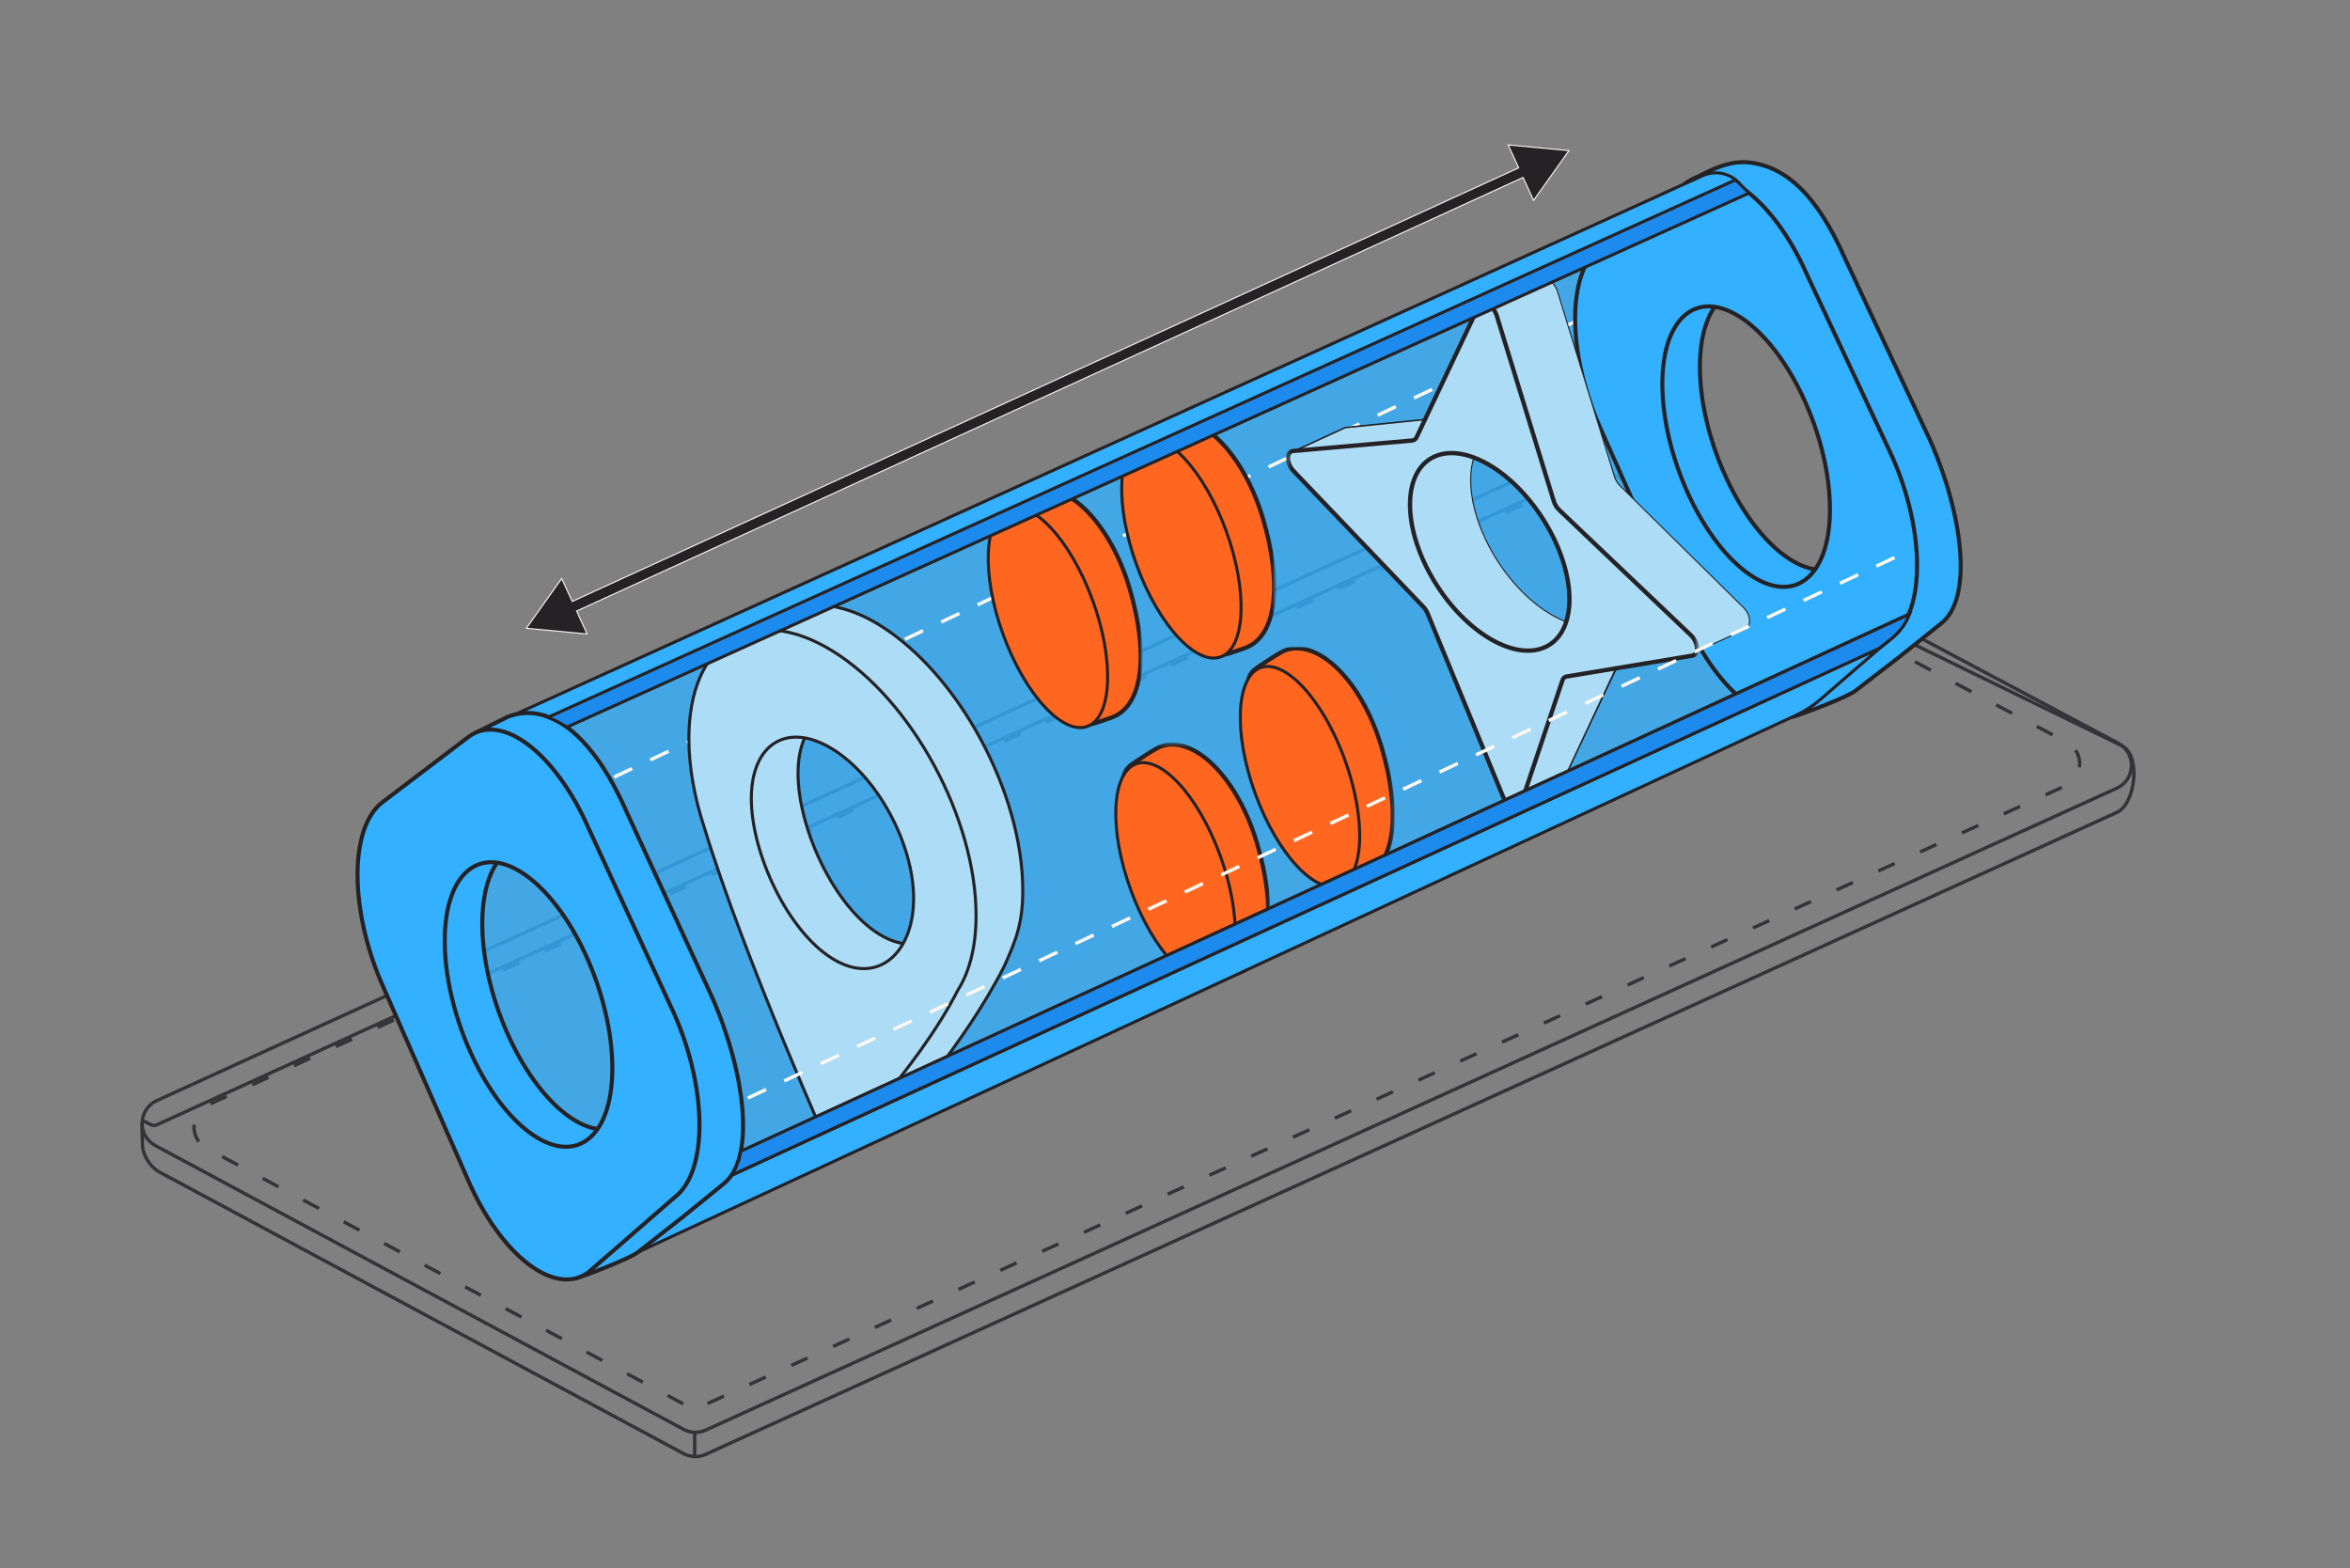 <svg width="640" height="427" viewBox="0 0 640 427" fill="none" xmlns="http://www.w3.org/2000/svg">
<rect x="0" y="0" width="640" height="427" fill="#808080" stroke="none"/>
<g clip-path="url(#clip0_114_8345)">
<mask id="mask0_114_8345" style="mask-type:luminance" maskUnits="userSpaceOnUse" x="0" y="0" width="641" height="427">
<path d="M0 0.46H640.002V426.552H0V0.46Z" fill="white"/>
</mask>
<g mask="url(#mask0_114_8345)">
<path d="M186.103 395.822L43.479 319.212C40.712 317.702 38.719 314.327 38.805 311.459C38.816 311.076 38.598 306.348 38.72 305.984C39.282 304.301 40.861 307.169 42.725 306.318L425.488 131.545C427.448 130.651 429.715 130.729 431.609 131.758L578.078 203.202C583.046 205.902 581.617 218.919 576.47 221.26L192.225 396.044C190.263 396.936 187.996 396.854 186.103 395.822Z" stroke="#343438" stroke-width="0.917" stroke-miterlimit="10"/>
<path d="M186.104 389.219L42.29 311.96C37.334 309.257 37.59 302.06 42.725 299.715L425.488 124.942C427.448 124.048 429.715 124.126 431.609 125.155L576.905 202.403C581.873 205.103 581.617 212.316 576.47 214.657L192.226 389.441C190.264 390.333 187.996 390.251 186.104 389.219Z" stroke="#343438" stroke-width="0.917" stroke-miterlimit="10"/>
<path d="M189.191 390.057V396.655" stroke="#343438" stroke-width="0.917" stroke-miterlimit="10"/>
<path d="M186.095 382.318L56.267 312.688C51.489 310.081 51.736 303.142 56.687 300.881L425.768 132.355C427.658 131.492 429.845 131.568 431.67 132.56L562.928 202.181C567.718 204.783 567.472 211.739 562.509 213.996L191.999 382.532C190.106 383.393 187.92 383.313 186.095 382.318Z" stroke="#343438" stroke-width="0.917" stroke-miterlimit="10" stroke-dasharray="4.88 7.63"/>
</g>
<mask id="mask1_114_8345" style="mask-type:luminance" maskUnits="userSpaceOnUse" x="0" y="0" width="641" height="427">
<path d="M0 0.46H640.002V426.552H0V0.46Z" fill="white"/>
</mask>
<g mask="url(#mask1_114_8345)">
<mask id="mask2_114_8345" style="mask-type:luminance" maskUnits="userSpaceOnUse" x="128" y="50" width="367" height="293">
<path d="M128.43 50.632H494.384V342.781H128.43V50.632Z" fill="white"/>
</mask>
<g mask="url(#mask2_114_8345)">
<g opacity="0.8">
<path d="M130.68 202.24L457.582 50.632L448.497 71.717C446.543 76.252 446.624 81.406 448.722 85.877L453.749 96.589C454.265 97.69 454.664 98.842 454.938 100.027L462.979 134.75C463.663 137.702 465.112 140.421 467.18 142.636L489.734 166.788C497.726 175.346 495.059 189.204 484.462 194.188L169.703 342.232C166.864 343.567 163.477 342.384 162.089 339.571L137.914 290.581L129.613 269.341C128.753 267.139 128.354 264.782 128.442 262.419L130.68 202.24Z" fill="#33B0FF"/>
</g>
</g>
<path d="M130.679 202.24L457.582 50.632L448.496 71.717C446.542 76.252 446.624 81.406 448.722 85.877L453.749 96.589C454.265 97.69 454.664 98.842 454.938 100.027L462.979 134.75C463.663 137.702 465.111 140.421 467.18 142.636L489.734 166.788C497.725 175.346 495.059 189.204 484.462 194.188L169.703 342.232C166.863 343.567 163.477 342.384 162.088 339.571L137.914 290.581L129.613 269.341C128.753 267.139 128.354 264.782 128.442 262.419L130.679 202.24Z" stroke="#242224" stroke-width="0.823"/>
<path d="M97.875 244.494L428.924 87.617" stroke="#FCF8F2" stroke-width="0.914" stroke-dasharray="5.48 5.48"/>
<path d="M485.775 151.133C473.175 141.705 462.954 118.759 462.954 99.902C462.954 81.044 473.175 73.396 485.775 82.825C498.375 92.254 508.597 115.199 508.597 134.056C508.597 152.914 498.375 160.562 485.775 151.133ZM525.537 119.669L502.165 69.737C494.824 53.258 486.574 45.633 476.914 44.316C472.014 43.648 467.969 45.347 464.096 47.249L461.155 48.692L445.993 62.682C436.939 69.457 436.939 91.446 445.993 111.77L469.364 164.238C477.086 181.572 479.581 196.534 488.509 195.059C490.05 194.805 503.187 189.817 505.264 188.148L517.303 178.863L528.486 169.906C537.539 163.131 534.59 139.993 525.537 119.669Z" fill="#33B0FF"/>
<path d="M485.775 151.133C473.175 141.705 462.954 118.759 462.954 99.902C462.954 81.044 473.175 73.396 485.775 82.825C498.375 92.254 508.597 115.199 508.597 134.056C508.597 152.914 498.375 160.562 485.775 151.133ZM525.537 119.669L502.165 69.737C494.824 53.258 486.574 45.633 476.914 44.316C472.014 43.648 467.969 45.347 464.096 47.249L461.155 48.692L445.993 62.682C436.939 69.457 436.939 91.446 445.993 111.77L469.364 164.238C477.086 181.572 479.581 196.534 488.509 195.059C490.05 194.805 503.187 189.817 505.264 188.148L517.303 178.863L528.486 169.906C537.539 163.131 534.59 139.993 525.537 119.669Z" stroke="#242224" stroke-width="1.096"/>
<path d="M475.546 155.785C462.946 146.356 452.725 123.411 452.725 104.553C452.725 85.696 462.946 78.048 475.546 87.476C488.147 96.905 498.368 119.85 498.368 138.708C498.368 157.565 488.147 165.213 475.546 155.785ZM515.308 124.32L491.936 74.388C482.882 54.064 468.189 43.069 459.136 49.844L435.764 67.333C426.71 74.108 426.71 96.098 435.764 116.422L459.136 168.889C468.189 189.214 482.882 200.209 491.936 193.434L515.308 173.409C524.361 166.634 524.361 144.645 515.308 124.32Z" fill="#33B0FF"/>
<path d="M475.546 155.785C462.946 146.356 452.725 123.411 452.725 104.553C452.725 85.696 462.946 78.048 475.546 87.476C488.147 96.905 498.368 119.85 498.368 138.708C498.368 157.565 488.147 165.213 475.546 155.785ZM515.308 124.32L491.936 74.388C482.882 54.064 468.189 43.069 459.136 49.844L435.764 67.333C426.71 74.108 426.71 96.098 435.764 116.422L459.136 168.889C468.189 189.214 482.882 200.209 491.936 193.434L515.308 173.409C524.361 166.634 524.361 144.645 515.308 124.32Z" stroke="#242224" stroke-width="1.096"/>
<path fill-rule="evenodd" clip-rule="evenodd" d="M410.735 39.462L427.281 41.019L417.659 54.563L414.797 48.321L157.034 166.407L159.896 172.65L143.35 171.094L152.972 157.55L155.834 163.792L413.598 45.705L410.735 39.462Z" fill="#242224"/>
<path d="M342.356 229.689C347.551 247.234 346.259 262.12 337.112 265.03C335.641 265.498 330.475 267.509 328.912 267.25C320.76 265.901 313.59 254.948 309.231 240.226C306.016 229.367 303.058 220.073 305.695 212.965C306.255 209.668 306.895 209.012 309.344 207.406C311.246 206.159 314.863 203.674 316.387 203.189C325.534 200.28 337.161 212.144 342.356 229.689Z" fill="#FF6721"/>
<mask id="mask3_114_8345" style="mask-type:luminance" maskUnits="userSpaceOnUse" x="304" y="202" width="42" height="66">
<mask id="mask4_114_8345" style="mask-type:luminance" maskUnits="userSpaceOnUse" x="304" y="202" width="42" height="66">
<path d="M304.101 202.174H345.969V267.848H304.101V202.174Z" fill="white"/>
</mask>
<g mask="url(#mask4_114_8345)">
<path d="M303.784 201.087H346.514V267.902H303.784V201.087Z" fill="black"/>
<mask id="mask5_114_8345" style="mask-type:luminance" maskUnits="userSpaceOnUse" x="303" y="201" width="44" height="67">
<path d="M303.784 201.087H346.514V267.903H303.784V201.087Z" fill="white"/>
</mask>
<g mask="url(#mask5_114_8345)">
<path d="M342.356 229.688C347.551 247.234 346.259 262.12 337.112 265.03C335.641 265.498 330.474 267.509 328.912 267.25C320.76 265.901 313.59 254.948 309.231 240.226C306.016 229.367 303.057 220.073 305.694 212.965C306.255 209.668 306.895 209.012 309.344 207.406C311.246 206.159 314.862 203.674 316.387 203.189C325.534 200.28 337.161 212.144 342.356 229.688Z" fill="white"/>
</g>
</g>
</mask>
<g mask="url(#mask3_114_8345)">
<mask id="mask6_114_8345" style="mask-type:luminance" maskUnits="userSpaceOnUse" x="304" y="202" width="42" height="66">
<path d="M304.101 202.174H345.969V267.848H304.101V202.174Z" fill="white"/>
</mask>
<g mask="url(#mask6_114_8345)">
<path d="M309.659 207.888C310.62 207.257 311.986 206.333 313.313 205.499C314.661 204.652 315.882 203.954 316.561 203.738L316.211 202.641C315.366 202.91 314.017 203.697 312.7 204.525C311.362 205.366 309.968 206.308 309.027 206.925L309.659 207.888ZM306.261 213.061C306.54 211.428 306.824 210.545 307.285 209.878C307.749 209.206 308.428 208.695 309.659 207.888L309.027 206.925C307.81 207.723 306.945 208.343 306.337 209.225C305.725 210.11 305.409 211.205 305.127 212.868L306.261 213.061ZM329.005 266.683C325.151 266.045 321.437 263.114 318.119 258.421C314.81 253.741 311.951 247.385 309.783 240.062L308.678 240.389C310.869 247.79 313.775 254.272 317.179 259.085C320.574 263.887 324.521 267.107 328.818 267.818L329.005 266.683ZM336.936 264.482C336.558 264.602 335.946 264.82 335.239 265.068C334.524 265.317 333.699 265.602 332.872 265.864C332.043 266.127 331.224 266.363 330.522 266.516C329.792 266.676 329.275 266.727 329.005 266.683L328.818 267.818C329.329 267.903 330.043 267.799 330.768 267.641C331.52 267.475 332.377 267.228 333.22 266.962C334.063 266.694 334.902 266.405 335.619 266.154C336.343 265.901 336.928 265.692 337.286 265.578L336.936 264.482ZM309.783 240.062C308.171 234.619 306.639 229.618 305.834 225.088C305.03 220.559 304.967 216.578 306.234 213.165L305.154 212.765C303.784 216.459 303.881 220.68 304.701 225.289C305.519 229.898 307.075 234.974 308.678 240.389L309.783 240.062ZM316.561 203.738C320.825 202.382 325.8 204.435 330.441 209.172C335.063 213.887 339.227 221.15 341.804 229.852L342.907 229.526C340.289 220.682 336.042 213.242 331.264 208.366C326.506 203.512 321.095 201.088 316.211 202.641L316.561 203.738ZM341.804 229.852C344.388 238.58 345.344 246.603 344.54 252.773C343.736 258.958 341.197 263.126 336.936 264.482L337.286 265.578C342.172 264.024 344.853 259.295 345.683 252.922C346.513 246.536 345.518 238.343 342.907 229.526L341.804 229.852ZM305.694 212.965L306.234 213.165L306.253 213.115L306.261 213.061L305.694 212.965Z" fill="#242224"/>
</g>
</g>
<path d="M332.274 232.889C335.287 241.111 336.625 249.086 336.362 255.328C336.231 258.45 335.699 261.124 334.789 263.175C333.878 265.224 332.6 266.631 330.979 267.269C329.358 267.907 327.501 267.735 325.508 266.829C323.513 265.922 321.403 264.288 319.305 262.044C315.11 257.556 311.001 250.672 307.989 242.45C304.975 234.229 303.637 226.253 303.901 220.011C304.032 216.889 304.563 214.216 305.474 212.165C306.384 210.116 307.663 208.709 309.284 208.071C310.905 207.433 312.762 207.605 314.755 208.511C316.75 209.418 318.86 211.052 320.958 213.296C325.153 217.783 329.261 224.668 332.274 232.889Z" fill="#FF6721"/>
<path d="M332.274 232.889C335.287 241.111 336.625 249.086 336.362 255.328C336.231 258.45 335.699 261.124 334.789 263.175C333.878 265.224 332.6 266.631 330.979 267.269C329.358 267.907 327.501 267.735 325.508 266.829C323.513 265.922 321.403 264.288 319.305 262.044C315.11 257.556 311.001 250.672 307.989 242.45C304.975 234.229 303.637 226.253 303.901 220.011C304.032 216.889 304.563 214.216 305.474 212.165C306.384 210.116 307.663 208.709 309.284 208.071C310.905 207.433 312.762 207.605 314.755 208.511C316.75 209.418 318.86 211.052 320.958 213.296C325.153 217.783 329.261 224.668 332.274 232.889Z" stroke="#242224" stroke-width="0.829"/>
<path d="M307.617 160.191C312.811 177.736 311.52 192.622 302.372 195.532C300.901 196 295.735 198.011 294.173 197.753C286.021 196.404 278.851 185.451 274.492 170.728C271.276 159.869 268.318 150.575 270.956 143.467C271.516 140.17 272.157 139.514 274.604 137.908C276.507 136.661 280.123 134.177 281.648 133.692C290.795 130.782 302.422 142.646 307.617 160.191Z" fill="#FF6721"/>
<mask id="mask7_114_8345" style="mask-type:luminance" maskUnits="userSpaceOnUse" x="269" y="132" width="43" height="67">
<mask id="mask8_114_8345" style="mask-type:luminance" maskUnits="userSpaceOnUse" x="269" y="132" width="43" height="67">
<path d="M269.362 132.676H311.23V198.351H269.362V132.676Z" fill="white"/>
</mask>
<g mask="url(#mask8_114_8345)">
<path d="M269.045 131.589H311.775V198.405H269.045V131.589Z" fill="black"/>
<mask id="mask9_114_8345" style="mask-type:luminance" maskUnits="userSpaceOnUse" x="269" y="131" width="43" height="68">
<path d="M269.045 131.59H311.775V198.405H269.045V131.59Z" fill="white"/>
</mask>
<g mask="url(#mask9_114_8345)">
<path d="M307.617 160.191C312.811 177.736 311.52 192.622 302.373 195.532C300.901 196 295.735 198.011 294.173 197.753C286.021 196.404 278.851 185.451 274.492 170.728C271.276 159.869 268.318 150.575 270.956 143.467C271.516 140.17 272.157 139.514 274.604 137.908C276.508 136.661 280.123 134.177 281.648 133.692C290.795 130.782 302.422 142.646 307.617 160.191Z" fill="white"/>
</g>
</g>
</mask>
<g mask="url(#mask7_114_8345)">
<mask id="mask10_114_8345" style="mask-type:luminance" maskUnits="userSpaceOnUse" x="269" y="132" width="43" height="67">
<path d="M269.362 132.676H311.23V198.351H269.362V132.676Z" fill="white"/>
</mask>
<g mask="url(#mask10_114_8345)">
<path d="M274.921 138.39C275.881 137.759 277.248 136.835 278.575 136.001C279.922 135.154 281.143 134.456 281.822 134.24L281.473 133.143C280.628 133.413 279.279 134.199 277.961 135.027C276.623 135.869 275.23 136.811 274.289 137.427L274.921 138.39ZM271.523 143.563C271.801 141.93 272.085 141.048 272.546 140.38C273.01 139.708 273.689 139.197 274.921 138.39L274.289 137.427C273.071 138.226 272.207 138.845 271.598 139.727C270.987 140.613 270.671 141.707 270.388 143.371L271.523 143.563ZM294.267 197.185C290.412 196.547 286.698 193.616 283.381 188.924C280.071 184.243 277.212 177.887 275.044 170.565L273.94 170.891C276.131 178.292 279.036 184.773 282.44 189.588C285.835 194.389 289.783 197.609 294.079 198.321L294.267 197.185ZM302.198 194.984C301.819 195.104 301.207 195.323 300.5 195.57C299.785 195.82 298.96 196.105 298.133 196.366C297.305 196.629 296.486 196.865 295.783 197.018C295.054 197.178 294.537 197.23 294.267 197.185L294.079 198.321C294.59 198.405 295.305 198.302 296.03 198.143C296.781 197.978 297.639 197.73 298.481 197.463C299.324 197.196 300.164 196.907 300.88 196.656C301.604 196.403 302.19 196.194 302.547 196.08L302.198 194.984ZM275.044 170.565C273.432 165.121 271.9 160.12 271.096 155.59C270.291 151.061 270.229 147.081 271.495 143.667L270.416 143.267C269.045 146.961 269.143 151.182 269.962 155.792C270.781 160.4 272.336 165.476 273.94 170.891L275.044 170.565ZM281.822 134.24C286.086 132.884 291.061 134.937 295.703 139.673C300.324 144.389 304.488 151.652 307.065 160.354L308.168 160.028C305.55 151.185 301.304 143.744 296.525 138.868C291.768 134.014 286.356 131.59 281.473 133.143L281.822 134.24ZM307.065 160.354C309.649 169.082 310.605 177.104 309.802 183.276C308.997 189.46 306.459 193.628 302.198 194.984L302.547 196.08C307.433 194.526 310.114 189.797 310.944 183.424C311.775 177.038 310.779 168.845 308.168 160.028L307.065 160.354ZM270.956 143.467L271.495 143.667L271.514 143.616L271.523 143.563L270.956 143.467Z" fill="#242224"/>
</g>
</g>
<path d="M297.535 163.391C300.548 171.612 301.886 179.588 301.623 185.83C301.492 188.952 300.96 191.626 300.05 193.677C299.139 195.726 297.861 197.133 296.24 197.771C294.619 198.409 292.762 198.237 290.769 197.331C288.774 196.424 286.664 194.79 284.566 192.546C280.371 188.058 276.262 181.173 273.25 172.952C270.236 164.731 268.898 156.755 269.162 150.513C269.293 147.391 269.825 144.718 270.736 142.667C271.646 140.618 272.924 139.211 274.545 138.572C276.166 137.934 278.023 138.107 280.017 139.013C282.011 139.92 284.121 141.554 286.219 143.798C290.414 148.285 294.522 155.17 297.535 163.391Z" fill="#FF6721"/>
<path d="M297.535 163.391C300.548 171.612 301.886 179.588 301.623 185.83C301.492 188.952 300.96 191.626 300.05 193.677C299.139 195.726 297.861 197.133 296.24 197.771C294.619 198.409 292.762 198.237 290.769 197.331C288.774 196.424 286.664 194.79 284.566 192.546C280.371 188.058 276.262 181.173 273.25 172.952C270.236 164.731 268.898 156.755 269.162 150.513C269.293 147.391 269.825 144.718 270.736 142.667C271.646 140.618 272.924 139.211 274.545 138.572C276.166 137.934 278.023 138.107 280.017 139.013C282.011 139.92 284.121 141.554 286.219 143.798C290.414 148.285 294.522 155.17 297.535 163.391Z" stroke="#242224" stroke-width="0.829"/>
<path d="M376.264 203.495C381.459 221.04 380.166 235.926 371.019 238.836C369.548 239.304 364.382 241.315 362.82 241.057C354.668 239.708 347.498 228.755 343.138 214.032C339.923 203.173 336.965 193.879 339.602 186.771C340.162 183.474 340.803 182.818 343.251 181.213C345.154 179.965 348.77 177.481 350.294 176.996C359.441 174.086 371.068 185.951 376.264 203.495Z" fill="#FF6721"/>
<mask id="mask11_114_8345" style="mask-type:luminance" maskUnits="userSpaceOnUse" x="338" y="175" width="42" height="67">
<mask id="mask12_114_8345" style="mask-type:luminance" maskUnits="userSpaceOnUse" x="338" y="175" width="42" height="67">
<path d="M338.009 175.98H379.877V241.655H338.009V175.98Z" fill="white"/>
</mask>
<g mask="url(#mask12_114_8345)">
<path d="M337.691 174.894H380.422V241.709H337.691V174.894Z" fill="black"/>
<mask id="mask13_114_8345" style="mask-type:luminance" maskUnits="userSpaceOnUse" x="337" y="174" width="44" height="68">
<path d="M337.691 174.894H380.422V241.709H337.691V174.894Z" fill="white"/>
</mask>
<g mask="url(#mask13_114_8345)">
<path d="M376.264 203.496C381.459 221.04 380.166 235.927 371.02 238.837C369.548 239.304 364.382 241.316 362.82 241.057C354.668 239.708 347.498 228.755 343.138 214.032C339.923 203.173 336.965 193.879 339.602 186.771C340.162 183.474 340.803 182.819 343.251 181.213C345.154 179.966 348.77 177.481 350.295 176.996C359.441 174.086 371.069 185.951 376.264 203.496Z" fill="white"/>
</g>
</g>
</mask>
<g mask="url(#mask11_114_8345)">
<mask id="mask14_114_8345" style="mask-type:luminance" maskUnits="userSpaceOnUse" x="338" y="175" width="42" height="67">
<path d="M338.009 175.98H379.877V241.655H338.009V175.98Z" fill="white"/>
</mask>
<g mask="url(#mask14_114_8345)">
<path d="M343.567 181.694C344.528 181.064 345.895 180.14 347.221 179.306C348.569 178.459 349.79 177.761 350.469 177.544L350.12 176.448C349.274 176.717 347.925 177.503 346.608 178.331C345.269 179.173 343.877 180.115 342.935 180.732L343.567 181.694ZM340.17 186.868C340.447 185.235 340.732 184.352 341.193 183.685C341.657 183.013 342.336 182.502 343.567 181.694L342.935 180.732C341.718 181.53 340.853 182.15 340.245 183.031C339.633 183.917 339.317 185.011 339.034 186.675L340.17 186.868ZM362.914 240.489C359.058 239.851 355.345 236.921 352.027 232.228C348.718 227.548 345.858 221.191 343.69 213.869L342.586 214.196C344.778 221.596 347.683 228.078 351.087 232.892C354.481 237.694 358.429 240.914 362.726 241.625L362.914 240.489ZM370.844 238.288C370.467 238.409 369.854 238.627 369.147 238.874C368.433 239.124 367.606 239.409 366.78 239.671C365.951 239.933 365.132 240.169 364.43 240.323C363.701 240.483 363.183 240.534 362.914 240.489L362.726 241.625C363.237 241.709 363.951 241.606 364.677 241.447C365.428 241.282 366.285 241.034 367.127 240.768C367.971 240.501 368.81 240.212 369.527 239.961C370.251 239.707 370.836 239.499 371.194 239.385L370.844 238.288ZM343.69 213.869C342.078 208.426 340.547 203.424 339.743 198.894C338.938 194.366 338.876 190.385 340.142 186.972L339.062 186.571C337.691 190.266 337.79 194.486 338.608 199.096C339.428 203.705 340.983 208.781 342.586 214.196L343.69 213.869ZM350.469 177.544C354.732 176.189 359.708 178.242 364.35 182.978C368.97 187.693 373.134 194.957 375.711 203.659L376.815 203.332C374.197 194.489 369.95 187.048 365.172 182.173C360.415 177.318 355.003 174.894 350.12 176.448L350.469 177.544ZM375.711 203.659C378.296 212.387 379.252 220.409 378.449 226.58C377.644 232.764 375.106 236.933 370.844 238.288L371.194 239.385C376.08 237.831 378.761 233.101 379.59 226.729C380.422 220.343 379.426 212.149 376.815 203.332L375.711 203.659ZM339.602 186.772L340.142 186.972L340.161 186.921L340.17 186.868L339.602 186.772Z" fill="#242224"/>
</g>
</g>
<path d="M366.182 206.696C369.195 214.917 370.532 222.893 370.27 229.135C370.138 232.257 369.607 234.93 368.696 236.981C367.786 239.03 366.507 240.437 364.886 241.075C363.266 241.713 361.409 241.541 359.415 240.635C357.42 239.728 355.311 238.094 353.212 235.85C349.017 231.363 344.909 224.478 341.896 216.257C338.883 208.035 337.545 200.06 337.809 193.818C337.94 190.695 338.471 188.022 339.382 185.971C340.292 183.922 341.571 182.515 343.191 181.877C344.812 181.239 346.67 181.411 348.663 182.317C350.658 183.224 352.768 184.858 354.866 187.102C359.061 191.59 363.169 198.474 366.182 206.696Z" fill="#FF6721"/>
<path d="M366.182 206.696C369.195 214.917 370.532 222.893 370.27 229.135C370.138 232.257 369.607 234.93 368.696 236.981C367.786 239.03 366.507 240.437 364.886 241.075C363.266 241.713 361.409 241.541 359.415 240.635C357.42 239.728 355.311 238.094 353.212 235.85C349.017 231.363 344.909 224.478 341.896 216.257C338.883 208.035 337.545 200.06 337.809 193.818C337.94 190.695 338.471 188.022 339.382 185.971C340.292 183.922 341.571 182.515 343.191 181.877C344.812 181.239 346.67 181.411 348.663 182.317C350.658 183.224 352.768 184.858 354.866 187.102C359.061 191.59 363.169 198.474 366.182 206.696Z" stroke="#242224" stroke-width="0.829"/>
<path d="M343.965 141.248C349.16 158.793 347.868 173.679 338.72 176.589C337.25 177.057 332.084 179.068 330.521 178.809C322.369 177.461 315.199 166.508 310.84 151.785C307.625 140.926 304.667 131.632 307.303 124.524C307.864 121.226 308.504 120.571 310.953 118.965C312.855 117.718 316.472 115.233 317.995 114.748C327.143 111.839 338.769 123.703 343.965 141.248Z" fill="#FF6721"/>
<mask id="mask15_114_8345" style="mask-type:luminance" maskUnits="userSpaceOnUse" x="305" y="113" width="43" height="67">
<mask id="mask16_114_8345" style="mask-type:luminance" maskUnits="userSpaceOnUse" x="305" y="113" width="43" height="67">
<path d="M305.711 113.732H347.578V179.407H305.711V113.732Z" fill="white"/>
</mask>
<g mask="url(#mask16_114_8345)">
<path d="M305.394 112.646H348.124V179.461H305.394V112.646Z" fill="black"/>
<mask id="mask17_114_8345" style="mask-type:luminance" maskUnits="userSpaceOnUse" x="305" y="112" width="44" height="68">
<path d="M305.394 112.646H348.124V179.462H305.394V112.646Z" fill="white"/>
</mask>
<g mask="url(#mask17_114_8345)">
<path d="M343.965 141.248C349.16 158.793 347.868 173.679 338.721 176.589C337.25 177.057 332.084 179.068 330.521 178.81C322.369 177.461 315.2 166.508 310.84 151.785C307.625 140.926 304.667 131.632 307.303 124.524C307.865 121.226 308.504 120.571 310.953 118.965C312.855 117.718 316.472 115.233 317.996 114.749C327.143 111.839 338.77 123.703 343.965 141.248Z" fill="white"/>
</g>
</g>
</mask>
<g mask="url(#mask15_114_8345)">
<mask id="mask18_114_8345" style="mask-type:luminance" maskUnits="userSpaceOnUse" x="305" y="113" width="43" height="67">
<path d="M305.711 113.732H347.578V179.407H305.711V113.732Z" fill="white"/>
</mask>
<g mask="url(#mask18_114_8345)">
<path d="M311.268 119.447C312.23 118.817 313.596 117.892 314.922 117.058C316.27 116.211 317.491 115.513 318.171 115.297L317.821 114.2C316.976 114.469 315.626 115.256 314.309 116.084C312.971 116.926 311.578 117.867 310.637 118.485L311.268 119.447ZM307.871 124.621C308.149 122.987 308.434 122.105 308.894 121.437C309.358 120.765 310.037 120.254 311.268 119.447L310.637 118.485C309.42 119.283 308.555 119.902 307.947 120.783C307.335 121.67 307.019 122.764 306.736 124.428L307.871 124.621ZM330.615 178.242C326.76 177.604 323.047 174.673 319.728 169.981C316.419 165.3 313.56 158.944 311.392 151.622L310.288 151.948C312.479 159.349 315.385 165.831 318.788 170.645C322.183 175.446 326.131 178.666 330.427 179.377L330.615 178.242ZM338.546 176.041C338.168 176.161 337.556 176.379 336.848 176.627C336.134 176.877 335.308 177.162 334.482 177.423C333.653 177.685 332.833 177.921 332.131 178.075C331.402 178.235 330.885 178.287 330.615 178.242L330.427 179.377C330.939 179.462 331.653 179.359 332.378 179.2C333.13 179.035 333.987 178.787 334.829 178.52C335.673 178.253 336.512 177.964 337.229 177.713C337.953 177.46 338.538 177.251 338.895 177.137L338.546 176.041ZM311.392 151.622C309.78 146.178 308.249 141.177 307.444 136.647C306.64 132.118 306.577 128.137 307.843 124.724L306.764 124.324C305.393 128.019 305.491 132.238 306.31 136.848C307.129 141.458 308.685 146.533 310.288 151.948L311.392 151.622ZM318.171 115.297C322.434 113.941 327.41 115.995 332.051 120.731C336.672 125.446 340.836 132.71 343.413 141.411L344.517 141.085C341.898 132.242 337.652 124.801 332.874 119.925C328.116 115.07 322.705 112.647 317.821 114.2L318.171 115.297ZM343.413 141.411C345.997 150.139 346.953 158.162 346.15 164.333C345.345 170.516 342.807 174.686 338.546 176.041L338.895 177.137C343.782 175.583 346.463 170.854 347.292 164.481C348.123 158.095 347.128 149.902 344.517 141.085L343.413 141.411ZM307.303 124.524L307.843 124.724L307.862 124.673L307.871 124.621L307.303 124.524Z" fill="#242224"/>
</g>
</g>
<path d="M333.884 144.448C336.897 152.669 338.235 160.645 337.972 166.887C337.841 170.009 337.309 172.682 336.398 174.733C335.488 176.783 334.21 178.19 332.588 178.828C330.968 179.466 329.111 179.293 327.117 178.387C325.123 177.48 323.013 175.846 320.915 173.603C316.719 169.115 312.611 162.23 309.599 154.009C306.585 145.788 305.247 137.812 305.51 131.57C305.642 128.448 306.173 125.774 307.084 123.724C307.994 121.674 309.273 120.267 310.894 119.629C312.515 118.991 314.372 119.163 316.365 120.069C318.36 120.976 320.47 122.61 322.568 124.854C326.763 129.342 330.871 136.227 333.884 144.448Z" fill="#FF6721"/>
<path d="M333.884 144.448C336.897 152.669 338.235 160.645 337.972 166.887C337.841 170.009 337.309 172.682 336.398 174.733C335.488 176.783 334.21 178.19 332.588 178.828C330.968 179.466 329.111 179.293 327.117 178.387C325.123 177.48 323.013 175.846 320.915 173.603C316.719 169.115 312.611 162.23 309.599 154.009C306.585 145.788 305.247 137.812 305.51 131.57C305.642 128.448 306.173 125.774 307.084 123.724C307.994 121.674 309.273 120.267 310.894 119.629C312.515 118.991 314.372 119.163 316.365 120.069C318.36 120.976 320.47 122.61 322.568 124.854C326.763 129.342 330.871 136.227 333.884 144.448Z" stroke="#242224" stroke-width="0.829"/>
<path d="M217.336 210.614C217.336 218.127 219.804 227.184 223.793 235.302C227.783 243.42 233.31 250.633 239.435 254.407C245.56 258.182 251.087 257.782 255.076 254.581C259.066 251.379 261.534 245.364 261.534 237.85C261.534 222.819 251.651 204.52 239.435 196.992C227.219 189.464 217.336 195.583 217.336 210.614ZM201.442 226.734L201.44 226.728L201.439 226.723C200.797 224.742 200.398 222.217 200.169 219.4C199.94 216.59 199.881 213.516 199.904 210.446C199.928 207.377 200.034 204.319 200.134 201.538C200.14 201.385 200.145 201.232 200.151 201.081C200.245 198.485 200.329 196.146 200.329 194.299C200.329 190.272 199.192 187.229 198.247 184.704C198.125 184.374 198.005 184.055 197.892 183.743C197.401 182.39 197.035 181.208 196.987 180.057C196.938 178.912 197.203 177.759 198.037 176.512C210.119 163.061 225.055 161.293 239.435 170.154C261.022 183.457 278.541 215.839 278.542 242.499C278.542 251.061 276.856 255.701 273.542 263.039C267.99 274.017 260.342 284.831 254.079 292.904C250.948 296.94 248.164 300.29 246.163 302.63C245.162 303.8 244.357 304.718 243.802 305.344C243.525 305.656 243.311 305.895 243.165 306.057C243.092 306.137 243.037 306.199 243 306.24L242.961 306.283C238.368 308.309 229.205 313.029 226.977 314.207C223.768 306.031 218.555 288.083 213.567 270.239C211.603 263.218 209.676 256.215 207.922 249.841C205.149 239.768 202.809 231.264 201.442 226.734Z" fill="#ADDCF6"/>
<path d="M217.336 210.614C217.336 218.127 219.804 227.184 223.793 235.302C227.783 243.42 233.31 250.633 239.435 254.407C245.56 258.182 251.087 257.782 255.076 254.581C259.066 251.379 261.534 245.364 261.534 237.85C261.534 222.819 251.651 204.52 239.435 196.992C227.219 189.464 217.336 195.583 217.336 210.614ZM201.442 226.734L201.44 226.728L201.439 226.723C200.797 224.742 200.398 222.217 200.169 219.4C199.94 216.59 199.881 213.516 199.904 210.446C199.928 207.377 200.034 204.319 200.134 201.538C200.14 201.385 200.145 201.232 200.151 201.081C200.245 198.485 200.329 196.146 200.329 194.299C200.329 190.272 199.192 187.229 198.247 184.704C198.125 184.374 198.005 184.055 197.892 183.743C197.401 182.39 197.035 181.208 196.987 180.057C196.938 178.912 197.203 177.759 198.037 176.512C210.119 163.061 225.055 161.293 239.435 170.154C261.022 183.457 278.541 215.839 278.542 242.499C278.542 251.061 276.856 255.701 273.542 263.039C267.99 274.017 260.342 284.831 254.079 292.904C250.948 296.94 248.164 300.29 246.163 302.63C245.162 303.8 244.357 304.718 243.802 305.344C243.525 305.656 243.311 305.895 243.165 306.057C243.092 306.137 243.037 306.199 243 306.24L242.961 306.283C238.368 308.309 229.205 313.029 226.977 314.207C223.768 306.031 218.555 288.083 213.567 270.239C211.603 263.218 209.676 256.215 207.922 249.841C205.149 239.768 202.809 231.264 201.442 226.734Z" stroke="#242224" stroke-width="0.829"/>
<path d="M204.616 217.436C204.616 224.905 207.085 233.921 211.073 242.01C215.063 250.098 220.59 257.292 226.715 261.065C232.839 264.84 238.367 264.459 242.356 261.287C246.345 258.115 248.813 252.141 248.813 244.673C248.813 229.731 238.929 211.506 226.715 203.979C214.5 196.452 204.616 202.495 204.616 217.436ZM191.719 225.074L191.717 225.068L191.715 225.063C189.088 217 187.609 208.818 187.609 201.121C187.609 174.629 205.127 163.969 226.715 177.272C248.303 190.576 265.821 222.827 265.822 249.322C265.822 257.842 264.009 264.726 260.831 269.701L260.827 269.706L260.824 269.713C255.274 280.601 246.705 291.836 239.52 300.353C235.929 304.61 232.684 308.186 230.338 310.698C229.165 311.954 228.216 312.944 227.561 313.62C227.232 313.958 226.979 314.216 226.806 314.391C226.778 314.42 226.752 314.447 226.728 314.47C226.704 314.495 226.682 314.517 226.662 314.538C226.62 314.444 226.568 314.326 226.505 314.185C226.324 313.78 226.058 313.18 225.715 312.404C225.03 310.851 224.038 308.594 222.814 305.773C220.368 300.132 216.993 292.241 213.281 283.241C205.857 265.235 197.094 242.807 191.719 225.074Z" fill="#ADDCF6"/>
<path d="M204.616 217.436C204.616 224.905 207.085 233.921 211.073 242.01C215.063 250.098 220.59 257.292 226.715 261.065C232.839 264.84 238.367 264.459 242.356 261.287C246.345 258.115 248.813 252.141 248.813 244.673C248.813 229.731 238.929 211.506 226.715 203.979C214.5 196.452 204.616 202.495 204.616 217.436ZM191.719 225.074L191.717 225.068L191.715 225.063C189.088 217 187.609 208.818 187.609 201.121C187.609 174.629 205.127 163.969 226.715 177.272C248.303 190.576 265.821 222.827 265.822 249.322C265.822 257.842 264.009 264.726 260.831 269.701L260.827 269.706L260.824 269.713C255.274 280.601 246.705 291.836 239.52 300.353C235.929 304.61 232.684 308.186 230.338 310.698C229.165 311.954 228.216 312.944 227.561 313.62C227.232 313.958 226.979 314.216 226.806 314.391C226.778 314.42 226.752 314.447 226.728 314.47C226.704 314.495 226.682 314.517 226.662 314.538C226.62 314.444 226.568 314.326 226.505 314.185C226.324 313.78 226.058 313.18 225.715 312.404C225.03 310.851 224.038 308.594 222.814 305.773C220.368 300.132 216.993 292.241 213.281 283.241C205.857 265.235 197.094 242.807 191.719 225.074Z" stroke="#242224" stroke-width="0.829"/>
<path fill-rule="evenodd" clip-rule="evenodd" d="M414.492 116.966C411.922 116.504 409.497 116.681 407.368 117.591C404.994 118.605 403.234 120.428 402.093 122.832L403.386 123.344L401.369 124.692C399.325 131.213 400.974 140.867 406.41 150.388C414.621 164.765 428.361 173.392 437.101 169.656C440.486 168.209 442.624 165.12 443.497 161.043L421.023 137.422L414.492 116.966ZM408.722 98.892L403.921 83.853L404.004 82.75L419.823 76.068C421.103 75.348 423.399 76.877 424.152 79.326L439.701 129.862C439.968 130.732 440.483 131.58 441.133 132.221L474.847 165.476C476.391 166.998 476.871 169.253 476.155 170.358C475.884 170.852 475.46 171.252 474.94 171.493L461.531 177.718L459.111 177.454L456.577 174.791L443.036 177.555C442.584 177.647 442.228 177.933 442.015 178.376L424.421 214.927C423.455 216.935 420.259 215.191 419.438 212.207L410.708 180.476L400.66 178.618L388.317 161.11L380.888 139.633L381.82 135.212L368.789 121.573C366.806 119.497 366.745 116.323 368.686 116.152L401.101 113.293C401.64 113.245 402.065 112.943 402.305 112.435L408.722 98.892Z" fill="#ADDCF6"/>
<path d="M414.352 117.01L420.883 137.466L421.163 137.377L414.632 116.921L414.352 117.01ZM420.917 137.523L443.391 161.144L443.603 160.942L421.13 137.321L420.917 137.523ZM443.353 161.012C442.488 165.056 440.373 168.097 437.044 169.521L437.159 169.79C440.599 168.32 442.761 165.184 443.64 161.074L443.353 161.012ZM437.044 169.521C432.738 171.361 427.172 170.166 421.636 166.69C416.105 163.217 410.633 157.485 406.538 150.314L406.283 150.46C410.399 157.667 415.903 163.437 421.48 166.938C427.051 170.436 432.725 171.686 437.159 169.79L437.044 169.521ZM406.538 150.314C401.112 140.814 399.482 131.203 401.509 124.735L401.229 124.648C399.169 131.222 400.835 140.92 406.283 150.46L406.538 150.314ZM401.451 124.814L403.468 123.466L403.305 123.222L401.288 124.57L401.451 124.814ZM403.44 123.207L402.147 122.695L402.039 122.968L403.332 123.48L403.44 123.207ZM402.226 122.895C403.353 120.518 405.089 118.724 407.426 117.726L407.311 117.456C404.9 118.487 403.115 120.337 401.961 122.769L402.226 122.895ZM407.426 117.726C409.523 116.829 411.918 116.653 414.466 117.11L414.518 116.821C411.926 116.356 409.471 116.532 407.311 117.456L407.426 117.726ZM402.439 112.498L408.855 98.955L408.589 98.829L402.173 112.372L402.439 112.498ZM401.115 113.438C401.708 113.386 402.177 113.05 402.439 112.498L402.173 112.372C401.954 112.835 401.574 113.103 401.089 113.146L401.115 113.438ZM368.698 116.298L401.115 113.438L401.089 113.146L368.673 116.006L368.698 116.298ZM368.895 121.471C367.927 120.458 367.432 119.18 367.413 118.145C367.403 117.628 367.512 117.183 367.727 116.861C367.938 116.543 368.258 116.337 368.698 116.298L368.673 116.006C368.143 116.052 367.743 116.307 367.483 116.698C367.225 117.084 367.109 117.594 367.119 118.151C367.141 119.265 367.669 120.612 368.683 121.674L368.895 121.471ZM381.927 135.111L368.895 121.471L368.683 121.674L381.714 135.313L381.927 135.111ZM381.031 139.663L381.964 135.242L381.677 135.181L380.744 139.603L381.031 139.663ZM388.456 161.062L381.026 139.585L380.749 139.681L388.178 161.158L388.456 161.062ZM400.78 178.533L388.437 161.026L388.197 161.195L400.54 178.702L400.78 178.533ZM410.735 180.332L400.687 178.474L400.634 178.762L410.682 180.62L410.735 180.332ZM419.58 212.168L410.85 180.437L410.566 180.515L419.297 212.246L419.58 212.168ZM424.289 214.863C424.067 215.325 423.725 215.56 423.327 215.624C422.921 215.69 422.439 215.58 421.946 215.311C420.96 214.772 419.98 213.623 419.58 212.168L419.297 212.246C419.718 213.775 420.747 214.99 421.805 215.568C422.335 215.857 422.883 215.993 423.374 215.914C423.872 215.834 424.293 215.534 424.554 214.991L424.289 214.863ZM441.883 178.312L424.289 214.863L424.554 214.991L442.148 178.439L441.883 178.312ZM443.007 177.411C442.507 177.513 442.115 177.831 441.883 178.312L442.148 178.439C442.343 178.035 442.662 177.781 443.066 177.699L443.007 177.411ZM456.548 174.647L443.007 177.411L443.066 177.699L456.607 174.934L456.548 174.647ZM456.471 174.892L459.004 177.555L459.217 177.353L456.684 174.69L456.471 174.892ZM459.095 177.6L461.515 177.863L461.547 177.572L459.127 177.308L459.095 177.6ZM461.593 177.851L475.002 171.626L474.879 171.36L461.469 177.585L461.593 177.851ZM475.002 171.626C475.551 171.371 475.998 170.949 476.284 170.429L476.026 170.288C475.77 170.754 475.37 171.132 474.879 171.36L475.002 171.626ZM474.744 165.58C475.496 166.322 475.989 167.242 476.206 168.109C476.425 168.981 476.359 169.774 476.032 170.278L476.279 170.438C476.667 169.838 476.72 168.95 476.491 168.038C476.261 167.12 475.741 166.152 474.95 165.372L474.744 165.58ZM441.03 132.326L474.744 165.58L474.95 165.372L441.236 132.117L441.03 132.326ZM439.56 129.905C439.835 130.799 440.363 131.668 441.03 132.326L441.236 132.117C440.604 131.493 440.102 130.666 439.841 129.819L439.56 129.905ZM424.013 79.369L439.56 129.905L439.841 129.819L424.293 79.282L424.013 79.369ZM419.895 76.196C420.461 75.878 421.289 76.042 422.1 76.627C422.902 77.207 423.645 78.175 424.013 79.369L424.293 79.282C423.907 78.028 423.126 77.007 422.271 76.39C421.425 75.779 420.466 75.538 419.751 75.94L419.895 76.196ZM419.766 75.933L403.947 82.615L404.061 82.885L419.88 76.203L419.766 75.933ZM403.858 82.739L403.774 83.842L404.067 83.865L404.15 82.76L403.858 82.739ZM403.781 83.898L408.582 98.937L408.862 98.848L404.06 83.809L403.781 83.898ZM421.023 137.422L420.883 137.466L420.894 137.499L420.917 137.523L421.023 137.422ZM443.497 161.043L443.64 161.074L443.657 160.998L443.603 160.942L443.497 161.043ZM401.369 124.692L401.288 124.57L401.245 124.598L401.229 124.648L401.369 124.692ZM403.386 123.344L403.468 123.466L403.701 123.31L403.44 123.207L403.386 123.344ZM402.093 122.832L401.961 122.769L401.893 122.911L402.039 122.968L402.093 122.832ZM414.492 116.966L414.632 116.921L414.605 116.837L414.518 116.821L414.492 116.966ZM381.821 135.212L381.964 135.242L381.98 135.166L381.927 135.111L381.821 135.212ZM380.888 139.633L380.744 139.603L380.736 139.642L380.749 139.681L380.888 139.633ZM388.317 161.11L388.178 161.158L388.185 161.178L388.197 161.195L388.317 161.11ZM400.66 178.618L400.54 178.702L400.575 178.751L400.634 178.762L400.66 178.618ZM410.708 180.476L410.85 180.437L410.825 180.349L410.735 180.332L410.708 180.476ZM456.577 174.791L456.684 174.69L456.627 174.631L456.548 174.647L456.577 174.791ZM459.111 177.454L459.004 177.555L459.042 177.594L459.095 177.6L459.111 177.454ZM461.531 177.718L461.515 177.863L461.555 177.868L461.593 177.851L461.531 177.718ZM476.155 170.358L476.032 170.278L476.029 170.283L476.026 170.288L476.155 170.358ZM419.823 76.068L419.88 76.203L419.888 76.2L419.895 76.196L419.823 76.068ZM404.004 82.75L403.947 82.615L403.865 82.649L403.858 82.739L404.004 82.75ZM408.722 98.892L408.855 98.955L408.88 98.902L408.862 98.848L408.722 98.892ZM403.921 83.853L403.774 83.842L403.772 83.871L403.781 83.898L403.921 83.853Z" fill="#242224"/>
<path d="M424.175 215.945L440.139 181.919L424.285 181.625L407.219 198.686L412.061 220.386L424.175 215.945Z" fill="#ADDCF6"/>
<path d="M424.175 215.945L440.139 181.919L424.285 181.625L407.219 198.686L412.061 220.386L424.175 215.945Z" stroke="#242224" stroke-width="0.423"/>
<path d="M366.331 116.453L351.365 123.355L383.073 122.707L398.041 113.218L366.331 116.453Z" fill="#ADDCF6"/>
<path d="M366.331 116.453L351.365 123.355L383.073 122.707L398.041 113.218L366.331 116.453Z" stroke="#242224" stroke-width="0.423"/>
<path fill-rule="evenodd" clip-rule="evenodd" d="M420.58 176.324C429.32 172.589 429.749 157.905 421.538 143.528C413.328 129.15 399.587 120.524 390.847 124.259C382.107 127.995 381.678 142.678 389.889 157.056C398.099 171.433 411.84 180.06 420.58 176.324ZM407.631 85.994C406.73 83.065 403.622 81.453 402.686 83.429L385.784 119.104C385.544 119.611 385.119 119.914 384.581 119.961L352.164 122.821C350.224 122.992 350.285 126.166 352.268 128.242L387.637 165.26C388.121 165.766 388.524 166.388 388.794 167.045L409.356 216.993C410.526 219.834 413.512 220.991 414.222 218.877L425.514 185.282C425.712 184.691 426.127 184.314 426.682 184.222L460.877 178.544C462.781 178.228 462.543 174.93 460.475 172.963L424.663 138.902C423.982 138.255 423.44 137.38 423.163 136.479L407.631 85.994Z" fill="#ADDCF6"/>
<mask id="mask19_114_8345" style="mask-type:luminance" maskUnits="userSpaceOnUse" x="350" y="81" width="113" height="140">
<mask id="mask20_114_8345" style="mask-type:luminance" maskUnits="userSpaceOnUse" x="350" y="81" width="113" height="140">
<path d="M350.158 81.971H462.763V220.549H350.158V81.971Z" fill="white"/>
</mask>
<g mask="url(#mask20_114_8345)">
<path d="M350.146 81.896H462.797V220.632H350.146V81.896Z" fill="black"/>
<mask id="mask21_114_8345" style="mask-type:luminance" maskUnits="userSpaceOnUse" x="350" y="81" width="113" height="140">
<path d="M350.146 81.896H462.797V220.632H350.146V81.896Z" fill="white"/>
</mask>
<g mask="url(#mask21_114_8345)">
<path fill-rule="evenodd" clip-rule="evenodd" d="M420.58 176.324C429.32 172.589 429.749 157.905 421.539 143.528C413.328 129.15 399.587 120.524 390.847 124.26C382.108 127.995 381.679 142.678 389.889 157.056C398.1 171.434 411.841 180.06 420.58 176.324ZM407.632 85.994C406.731 83.065 403.623 81.453 402.687 83.429L385.785 119.104C385.545 119.611 385.12 119.914 384.581 119.961L352.165 122.821C350.225 122.992 350.285 126.166 352.268 128.242L387.637 165.26C388.121 165.766 388.524 166.388 388.795 167.045L409.356 216.993C410.526 219.834 413.512 220.991 414.223 218.877L425.514 185.282C425.713 184.691 426.128 184.314 426.683 184.222L460.878 178.544C462.782 178.228 462.544 174.93 460.476 172.963L424.663 138.902C423.982 138.255 423.441 137.38 423.163 136.479L407.632 85.994Z" fill="white"/>
</g>
</g>
</mask>
<g mask="url(#mask19_114_8345)">
<mask id="mask22_114_8345" style="mask-type:luminance" maskUnits="userSpaceOnUse" x="350" y="81" width="113" height="140">
<path d="M350.158 81.971H462.763V220.549H350.158V81.971Z" fill="white"/>
</mask>
<g mask="url(#mask22_114_8345)">
<path d="M420.35 175.785C416.237 177.543 410.831 176.428 405.348 172.986C399.887 169.557 394.463 163.881 390.399 156.765L389.379 157.347C393.527 164.609 399.078 170.435 404.724 173.979C410.349 177.511 416.183 178.842 420.811 176.864L420.35 175.785ZM390.399 156.765C386.334 149.647 384.429 142.488 384.599 136.684C384.768 130.872 387.001 126.541 391.078 124.799L390.617 123.72C385.954 125.713 383.602 130.592 383.425 136.65C383.248 142.716 385.234 150.087 389.379 157.347L390.399 156.765ZM391.078 124.799C395.19 123.041 400.596 124.155 406.079 127.598C411.541 131.027 416.965 136.703 421.028 143.818L422.048 143.237C417.901 135.976 412.349 130.149 406.704 126.605C401.078 123.073 395.244 121.742 390.617 123.72L391.078 124.799ZM421.028 143.818C425.094 150.937 426.999 158.096 426.829 163.9C426.659 169.712 424.426 174.043 420.35 175.785L420.811 176.864C425.474 174.871 427.825 169.991 428.002 163.934C428.179 157.867 426.194 150.496 422.048 143.237L421.028 143.818ZM407.071 86.167L422.602 136.651L423.724 136.306L408.192 85.822L407.071 86.167ZM422.602 136.651C422.909 137.648 423.505 138.611 424.259 139.328L425.068 138.478C424.46 137.9 423.972 137.111 423.724 136.306L422.602 136.651ZM424.259 139.328L460.071 173.388L460.88 172.538L425.068 138.478L424.259 139.328ZM460.071 173.388C461.003 174.275 461.511 175.455 461.58 176.415C461.615 176.894 461.537 177.275 461.395 177.531C461.264 177.768 461.07 177.917 460.781 177.965L460.974 179.123C461.637 179.013 462.127 178.631 462.422 178.099C462.706 177.587 462.797 176.961 462.751 176.331C462.66 175.07 462.016 173.618 460.88 172.538L460.071 173.388ZM460.781 177.965L426.586 183.643L426.779 184.801L460.974 179.123L460.781 177.965ZM426.586 183.643C425.79 183.776 425.216 184.326 424.957 185.095L426.07 185.468C426.209 185.056 426.465 184.853 426.779 184.801L426.586 183.643ZM424.957 185.095L413.666 218.69L414.779 219.064L426.07 185.468L424.957 185.095ZM413.666 218.69C413.537 219.075 413.333 219.248 413.126 219.323C412.9 219.405 412.575 219.402 412.173 219.246C411.366 218.934 410.433 218.067 409.899 216.769L408.813 217.216C409.449 218.76 410.594 219.892 411.749 220.34C412.329 220.565 412.957 220.632 413.527 220.425C414.116 220.212 414.552 219.736 414.779 219.064L413.666 218.69ZM409.899 216.769L389.337 166.822L388.252 167.268L408.813 217.216L409.899 216.769ZM389.337 166.822C389.039 166.098 388.596 165.414 388.062 164.854L387.212 165.665C387.645 166.118 388.008 166.677 388.252 167.268L389.337 166.822ZM388.062 164.854L352.693 127.837L351.844 128.647L387.212 165.665L388.062 164.854ZM352.693 127.837C351.794 126.896 351.349 125.721 351.332 124.806C351.323 124.348 351.421 123.999 351.572 123.773C351.71 123.566 351.91 123.432 352.216 123.405L352.113 122.236C351.449 122.295 350.929 122.622 350.595 123.123C350.273 123.605 350.146 124.211 350.159 124.828C350.182 126.062 350.759 127.511 351.844 128.647L352.693 127.837ZM352.216 123.405L384.633 120.546L384.53 119.377L352.113 122.236L352.216 123.405ZM384.633 120.546C385.389 120.479 385.99 120.042 386.315 119.355L385.254 118.853C385.099 119.181 384.851 119.348 384.53 119.377L384.633 120.546ZM386.315 119.355L403.217 83.68L402.156 83.178L385.254 118.853L386.315 119.355ZM403.217 83.68C403.375 83.346 403.593 83.206 403.834 83.161C404.103 83.112 404.473 83.17 404.902 83.393C405.759 83.838 406.663 84.842 407.071 86.167L408.192 85.822C407.699 84.218 406.598 82.951 405.442 82.352C404.865 82.052 404.225 81.896 403.62 82.007C402.987 82.125 402.465 82.524 402.156 83.178L403.217 83.68Z" fill="#242224"/>
</g>
</g>
<path d="M188.55 319.658L519.537 167.398C519.723 167.313 519.911 167.514 519.812 167.694C518.844 170.03 517.318 172.093 515.368 173.703L512.243 176.281L511.575 176.639L506.198 180.788C504.49 182.106 502.638 183.228 500.679 184.133L169.297 337.134L166.36 336.257L188.55 319.658Z" fill="#33B0FF"/>
<path d="M188.55 319.658L519.537 167.398C519.723 167.313 519.911 167.514 519.812 167.694C518.844 170.03 517.318 172.093 515.368 173.703L512.243 176.281L511.575 176.639L506.198 180.788C504.49 182.106 502.638 183.228 500.679 184.133L169.297 337.134L166.36 336.257L188.55 319.658Z" stroke="#242224" stroke-width="0.829"/>
<path d="M177.612 330.016L511.888 176.521L495.764 190.47C493.724 192.234 491.446 193.704 488.997 194.835L173.662 341.042L158.359 347.492L155.422 346.615L177.612 330.016Z" fill="#33B0FF"/>
<path d="M177.612 330.016L511.888 176.521L495.764 190.47C493.724 192.234 491.446 193.704 488.997 194.835L173.662 341.042L158.359 347.492L155.422 346.615L177.612 330.016Z" stroke="#242224" stroke-width="0.829"/>
<path d="M203.68 299.029L520.854 149.541" stroke="#FCF8F2" stroke-width="0.914" stroke-dasharray="5.48 5.48"/>
<path d="M473.34 51.25L138.242 200.419L129.479 200.208L132.998 197.851L463.717 47.837C467.502 46.12 471.973 47.343 474.355 50.748L473.34 51.25Z" fill="#33B0FF"/>
<path d="M473.34 51.25L138.242 200.419L129.479 200.208L132.998 197.851L463.717 47.837C467.502 46.12 471.973 47.343 474.355 50.748L473.34 51.25Z" stroke="#242224" stroke-width="0.829"/>
<path d="M154.173 303.487C141.572 293.921 131.351 270.641 131.351 251.508C131.351 232.376 141.572 224.616 154.173 234.182C166.773 243.749 176.994 267.028 176.994 286.161C176.994 305.293 166.773 313.053 154.173 303.487ZM193.934 271.564L170.562 220.903C161.508 200.282 149.58 190.888 138.313 195.189L129.552 199.551L114.39 213.745C105.336 220.619 105.336 242.929 114.39 263.55L137.762 316.783C145.483 334.369 147.978 349.55 156.907 348.054C158.447 347.796 171.584 342.734 173.662 341.042L185.701 331.622L196.883 322.533C205.936 315.659 202.987 292.184 193.934 271.564Z" fill="#33B0FF"/>
<path d="M154.173 303.487C141.572 293.921 131.351 270.641 131.351 251.508C131.351 232.376 141.572 224.616 154.173 234.182C166.773 243.749 176.994 267.028 176.994 286.161C176.994 305.293 166.773 313.053 154.173 303.487ZM193.934 271.564L170.562 220.903C161.508 200.282 149.58 190.888 138.313 195.189L129.552 199.551L114.39 213.745C105.336 220.619 105.336 242.929 114.39 263.55L137.762 316.783C145.483 334.369 147.978 349.55 156.907 348.054C158.447 347.796 171.584 342.734 173.662 341.042L185.701 331.622L196.883 322.533C205.936 315.659 202.987 292.184 193.934 271.564Z" stroke="#242224" stroke-width="1.096"/>
<path d="M143.943 308.206C131.343 298.64 121.122 275.359 121.122 256.228C121.122 237.095 131.343 229.335 143.943 238.901C156.543 248.467 166.764 271.747 166.764 290.88C166.764 310.012 156.543 317.772 143.943 308.206ZM183.704 276.282L160.332 225.623C151.279 205.001 136.586 193.846 127.532 200.72L104.16 218.465C95.106 225.338 95.106 247.648 104.16 268.269L127.532 321.502C136.586 342.123 151.279 353.278 160.332 346.404L183.704 326.087C192.758 319.214 192.758 296.904 183.704 276.282Z" fill="#33B0FF"/>
<path d="M143.943 308.206C131.343 298.64 121.122 275.359 121.122 256.228C121.122 237.095 131.343 229.335 143.943 238.901C156.543 248.467 166.764 271.747 166.764 290.88C166.764 310.012 156.543 317.772 143.943 308.206ZM183.704 276.282L160.332 225.623C151.279 205.001 136.586 193.846 127.532 200.72L104.16 218.465C95.106 225.338 95.106 247.648 104.16 268.269L127.532 321.502C136.586 342.123 151.279 353.278 160.332 346.404L183.704 326.087C192.758 319.214 192.758 296.904 183.704 276.282Z" stroke="#242224" stroke-width="1.096"/>
<path d="M473.505 49.772L472.61 49.004L149.202 195.359L149.344 195.415C151.026 196.076 152.641 196.893 154.169 197.857L154.417 198.013L476.333 52.593L473.505 49.772Z" fill="#1D8AED"/>
<path d="M473.505 49.772L472.61 49.004L149.202 195.359L149.344 195.415C151.026 196.076 152.641 196.893 154.169 197.857L154.417 198.013L476.333 52.593L473.505 49.772Z" stroke="#242224" stroke-width="0.829"/>
<path d="M515.587 173.541L511.765 176.574L199.32 319.985L200.189 318.489L201.299 315.739L201.734 313.518L520.028 167.258L519.263 168.879C518.716 170.036 517.981 171.092 517.088 172.006L515.587 173.541Z" fill="#1D8AED"/>
<path d="M515.587 173.541L511.765 176.574L199.32 319.985L200.189 318.489L201.299 315.739L201.734 313.518L520.028 167.258L519.263 168.879C518.716 170.036 517.981 171.092 517.088 172.006L515.587 173.541Z" stroke="#242224" stroke-width="0.829"/>
</g>
<path d="M410.604 39.522L413.467 45.765L413.728 45.645L410.866 39.403L410.604 39.522ZM413.538 45.574L155.774 163.661L155.895 163.923L413.658 45.836L413.538 45.574ZM155.966 163.732L153.103 157.489L152.841 157.609L155.704 163.852L155.966 163.732ZM152.854 157.466L143.233 171.01L143.467 171.177L153.089 157.633L152.854 157.466ZM143.337 171.237L159.883 172.794L159.91 172.507L143.364 170.951L143.337 171.237ZM160.027 172.591L157.165 166.348L156.903 166.468L159.766 172.71L160.027 172.591ZM157.094 166.539L414.857 48.451L414.737 48.19L156.974 166.277L157.094 166.539ZM414.666 48.381L417.529 54.623L417.791 54.503L414.928 48.261L414.666 48.381ZM417.777 54.647L427.399 41.102L427.164 40.935L417.542 54.48L417.777 54.647ZM427.295 40.876L410.748 39.319L410.721 39.606L427.268 41.162L427.295 40.876ZM413.598 45.705L413.658 45.836L413.788 45.776L413.728 45.645L413.598 45.705ZM155.834 163.792L155.704 163.852L155.763 163.983L155.895 163.923L155.834 163.792ZM152.972 157.55L153.103 157.489L152.999 157.263L152.854 157.466L152.972 157.55ZM143.35 171.094L143.233 171.01L143.089 171.214L143.337 171.237L143.35 171.094ZM159.896 172.651L159.883 172.794L160.131 172.817L160.027 172.591L159.896 172.651ZM157.034 166.407L156.974 166.277L156.843 166.337L156.903 166.468L157.034 166.407ZM414.797 48.321L414.928 48.261L414.868 48.13L414.737 48.19L414.797 48.321ZM417.659 54.563L417.529 54.623L417.633 54.85L417.777 54.647L417.659 54.563ZM410.735 39.462L410.748 39.319L410.5 39.295L410.604 39.522L410.735 39.462ZM427.281 41.019L427.399 41.102L427.543 40.899L427.295 40.876L427.281 41.019Z" fill="#FCF8F2"/>
</g>
<defs>
<clipPath id="clip0_114_8345">
<rect width="640" height="426.092" fill="white" transform="translate(0 0.46)"/>
</clipPath>
</defs>
</svg>

